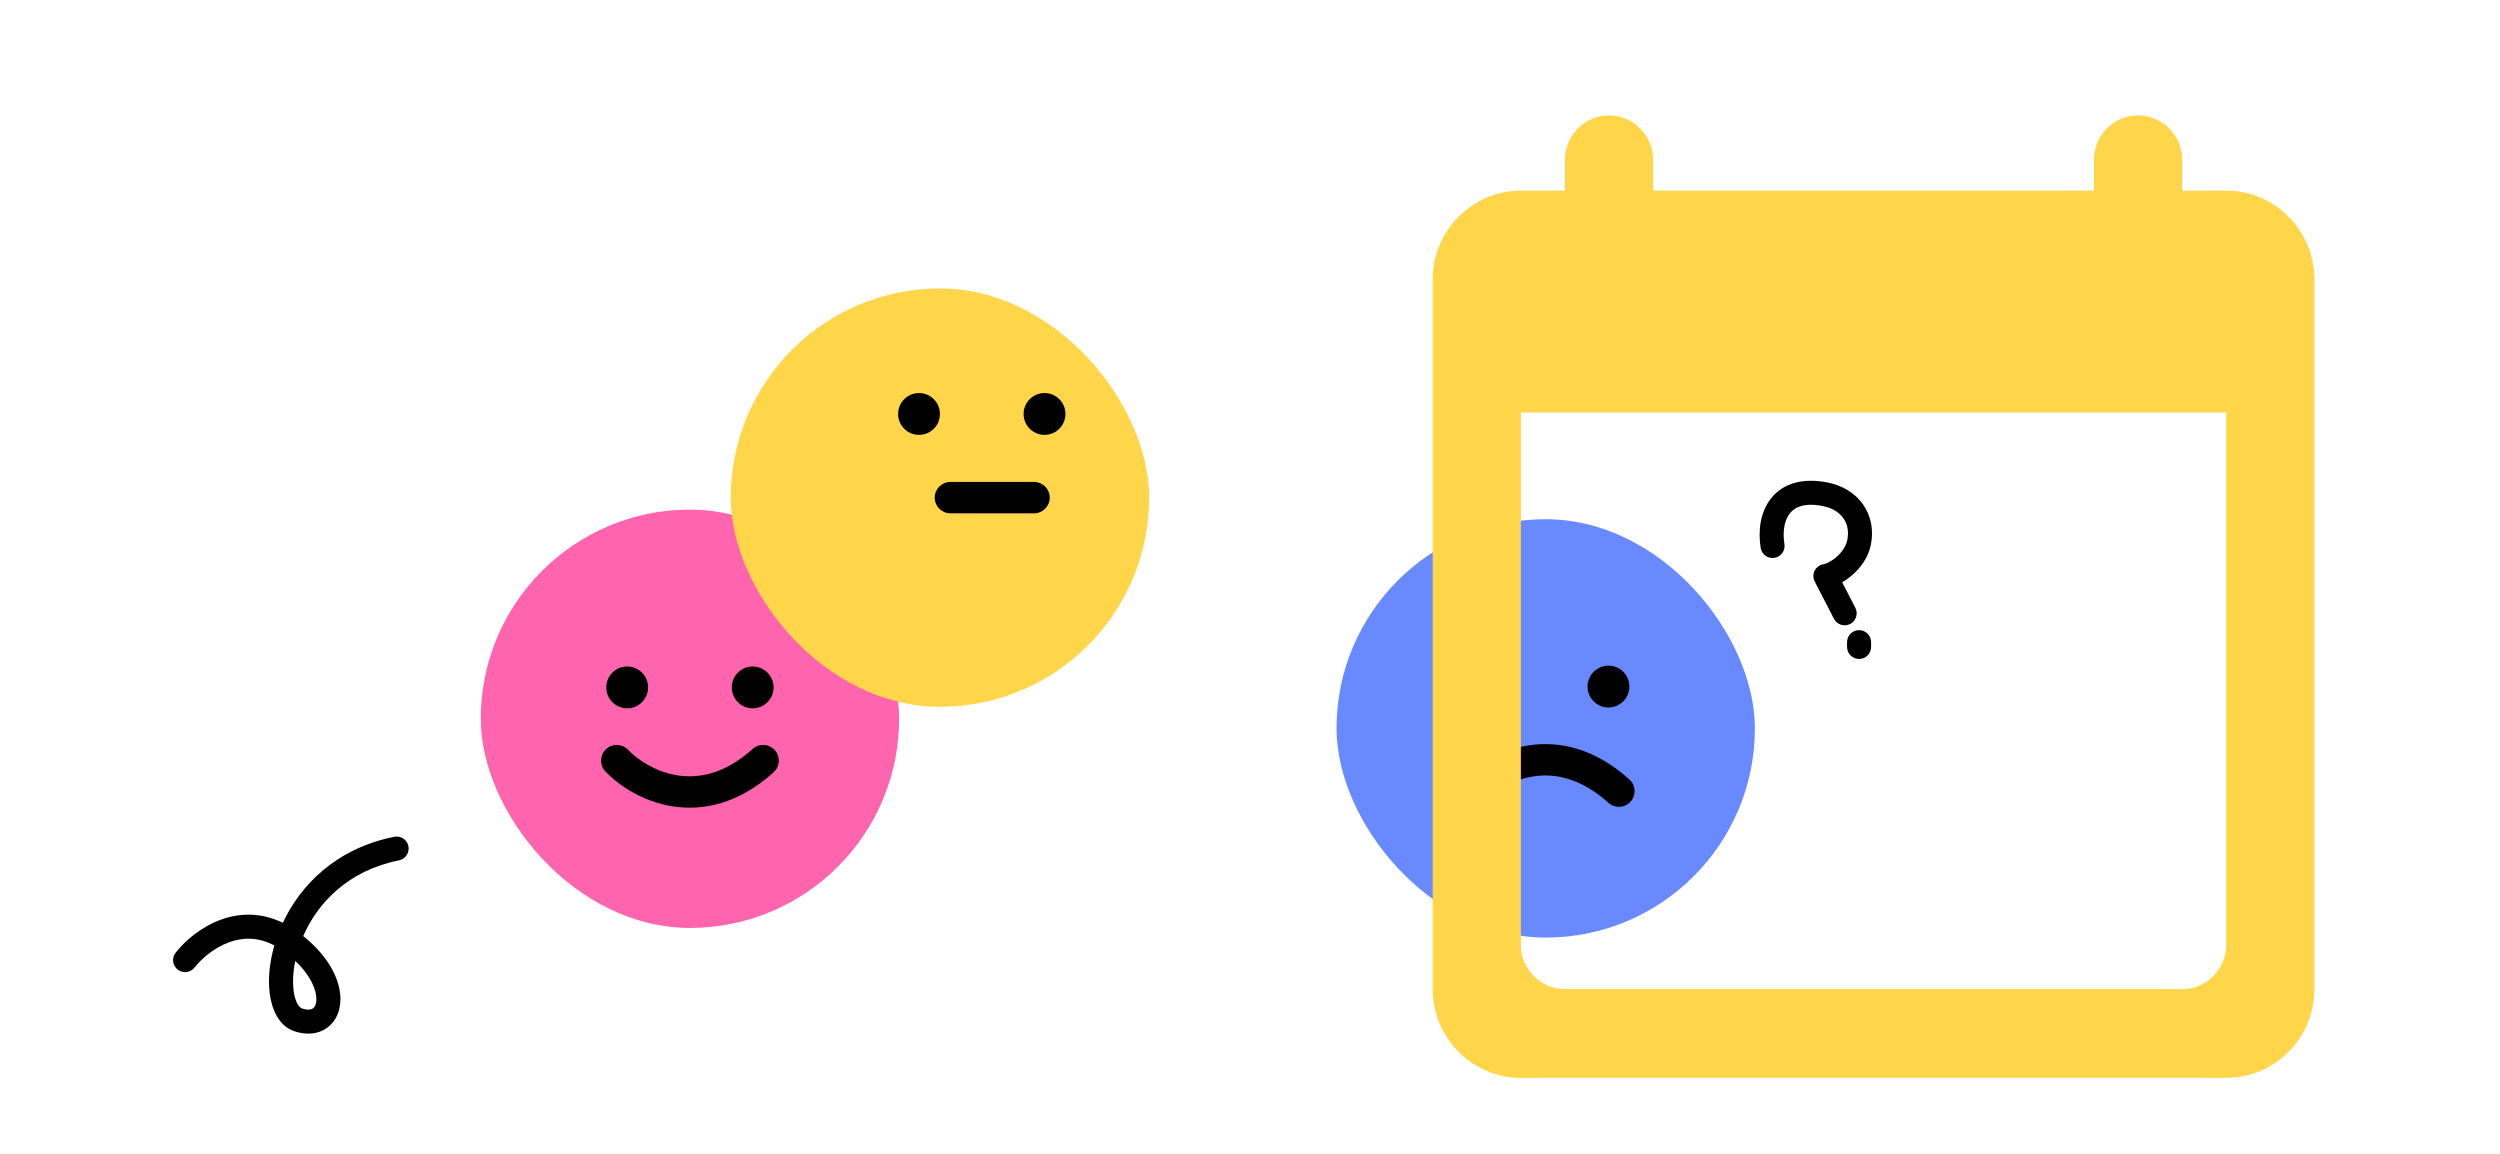<svg width="260" height="120" viewBox="0 0 260 120" fill="none" xmlns="http://www.w3.org/2000/svg">
<rect width="260" height="120" fill="white"/>
<rect x="50" y="53" width="43.507" height="43.507" rx="21.754" fill="#FF64AE"/>
<path d="M67.403 71.49C67.403 72.692 66.428 73.666 65.227 73.666C64.026 73.666 63.052 72.692 63.052 71.49C63.052 70.289 64.026 69.315 65.227 69.315C66.428 69.315 67.403 70.289 67.403 71.49Z" fill="black"/>
<path d="M80.455 71.49C80.455 72.692 79.481 73.666 78.28 73.666C77.078 73.666 76.105 72.692 76.105 71.49C76.105 70.289 77.078 69.315 78.28 69.315C79.481 69.315 80.455 70.289 80.455 71.49Z" fill="black"/>
<path fill-rule="evenodd" clip-rule="evenodd" d="M80.58 78.012C81.183 78.682 81.129 79.713 80.46 80.317C76.825 83.591 73.111 84.366 69.915 83.855C66.806 83.358 64.329 81.67 62.958 80.229C62.337 79.576 62.363 78.543 63.016 77.922C63.669 77.301 64.701 77.327 65.322 77.98C66.294 79.001 68.151 80.268 70.43 80.633C72.623 80.984 75.351 80.527 78.276 77.892C78.945 77.289 79.977 77.343 80.58 78.012Z" fill="black"/>
<rect x="139" y="54" width="43.507" height="43.507" rx="21.754" fill="#6889FF"/>
<path d="M156.402 71.403C156.402 72.604 155.429 73.578 154.227 73.578C153.026 73.578 152.052 72.604 152.052 71.403C152.052 70.201 153.026 69.228 154.227 69.228C155.429 69.228 156.402 70.201 156.402 71.403Z" fill="black"/>
<path d="M169.455 71.403C169.455 72.604 168.481 73.578 167.28 73.578C166.078 73.578 165.104 72.604 165.104 71.403C165.104 70.201 166.078 69.228 167.28 69.228C168.481 69.228 169.455 70.201 169.455 71.403Z" fill="black"/>
<path fill-rule="evenodd" clip-rule="evenodd" d="M169.58 83.372C170.183 82.702 170.129 81.671 169.46 81.067C165.825 77.793 162.111 77.018 158.915 77.529C155.806 78.026 153.329 79.714 151.958 81.155C151.337 81.808 151.363 82.841 152.016 83.462C152.669 84.083 153.701 84.057 154.322 83.404C155.294 82.383 157.151 81.116 159.43 80.751C161.623 80.4 164.351 80.857 167.276 83.492C167.945 84.095 168.977 84.041 169.58 83.372Z" fill="black"/>
<rect x="76" y="30" width="43.507" height="43.507" rx="21.754" fill="#FFD54A"/>
<path d="M97.754 43.052C97.754 44.254 96.78 45.227 95.579 45.227C94.377 45.227 93.403 44.254 93.403 43.052C93.403 41.851 94.377 40.877 95.579 40.877C96.78 40.877 97.754 41.851 97.754 43.052Z" fill="black"/>
<path d="M110.806 43.052C110.806 44.254 109.832 45.227 108.63 45.227C107.429 45.227 106.455 44.254 106.455 43.052C106.455 41.851 107.429 40.877 108.63 40.877C109.832 40.877 110.806 41.851 110.806 43.052Z" fill="black"/>
<path fill-rule="evenodd" clip-rule="evenodd" d="M97.21 51.754C97.21 50.852 97.94 50.122 98.841 50.122L107.543 50.122C108.444 50.122 109.174 50.852 109.174 51.754C109.174 52.655 108.444 53.385 107.543 53.385L98.841 53.385C97.94 53.385 97.21 52.655 97.21 51.754Z" fill="black"/>
<path d="M231.53 19.827H226.945V16.614C226.945 14.076 224.882 12 222.36 12C219.838 12 217.775 14.076 217.775 16.614V19.827H171.925V16.614C171.925 14.076 169.862 12 167.34 12C164.818 12 162.755 14.076 162.755 16.614V19.827H158.17C153.127 19.827 149 23.98 149 29.055V102.873C149 107.948 153.127 112.1 158.17 112.1H231.53C236.574 112.1 240.7 107.948 240.7 102.873V29.055C240.7 23.98 236.574 19.827 231.53 19.827ZM226.945 102.873H162.755C160.233 102.873 158.17 100.797 158.17 98.259V42.895H231.53V98.259C231.53 100.797 229.467 102.873 226.945 102.873Z" fill="#FFD54A"/>
<path fill-rule="evenodd" clip-rule="evenodd" d="M42.475 88.004C42.611 88.681 42.173 89.34 41.496 89.476C36.164 90.546 33.027 93.93 31.534 97.352C34.156 99.445 35.428 101.892 35.404 103.959C35.391 105.102 34.964 106.21 34.019 106.893C33.064 107.584 31.841 107.656 30.627 107.255C28.957 106.705 28.244 104.911 28.044 103.259C27.869 101.807 28.025 100.089 28.53 98.329C26.823 97.418 25.239 97.493 23.882 97.975C22.256 98.551 20.932 99.728 20.236 100.621C19.811 101.166 19.026 101.263 18.481 100.838C17.937 100.414 17.84 99.629 18.264 99.084C19.183 97.905 20.875 96.389 23.046 95.619C24.921 94.954 27.135 94.858 29.414 95.973C31.249 92.051 34.945 88.241 41.004 87.025C41.681 86.889 42.34 87.327 42.475 88.004ZM30.706 99.938C30.471 101.069 30.424 102.109 30.526 102.96C30.697 104.376 31.196 104.811 31.41 104.881C32.081 105.103 32.416 104.967 32.553 104.868C32.7 104.762 32.898 104.497 32.904 103.93C32.915 103.002 32.363 101.497 30.706 99.938Z" fill="black"/>
<path fill-rule="evenodd" clip-rule="evenodd" d="M186.162 53.368C185.601 54.059 185.361 55.223 185.579 56.585C185.688 57.267 185.223 57.908 184.542 58.017C183.86 58.126 183.219 57.662 183.11 56.98C182.828 55.216 183.051 53.235 184.221 51.793C185.461 50.264 187.491 49.664 190.089 50.183C191.607 50.487 192.903 51.265 193.736 52.433C194.577 53.609 194.883 55.091 194.57 56.654C194.299 58.008 193.474 59.079 192.64 59.805C192.313 60.089 191.954 60.347 191.587 60.56L192.955 63.209C193.272 63.823 193.031 64.577 192.418 64.893C191.805 65.21 191.05 64.97 190.734 64.356L188.734 60.483C188.546 60.12 188.548 59.688 188.738 59.327C188.928 58.966 189.282 58.72 189.688 58.669C189.853 58.648 190.405 58.436 190.999 57.919C191.564 57.426 191.989 56.81 192.119 56.164C192.306 55.227 192.112 54.459 191.702 53.886C191.286 53.303 190.581 52.831 189.599 52.635C187.623 52.239 186.653 52.763 186.162 53.368ZM193.344 65.533C194.035 65.533 194.594 66.092 194.594 66.783V67.283C194.594 67.973 194.035 68.533 193.344 68.533C192.654 68.533 192.094 67.973 192.094 67.283V66.783C192.094 66.092 192.654 65.533 193.344 65.533Z" fill="black"/>
</svg>
